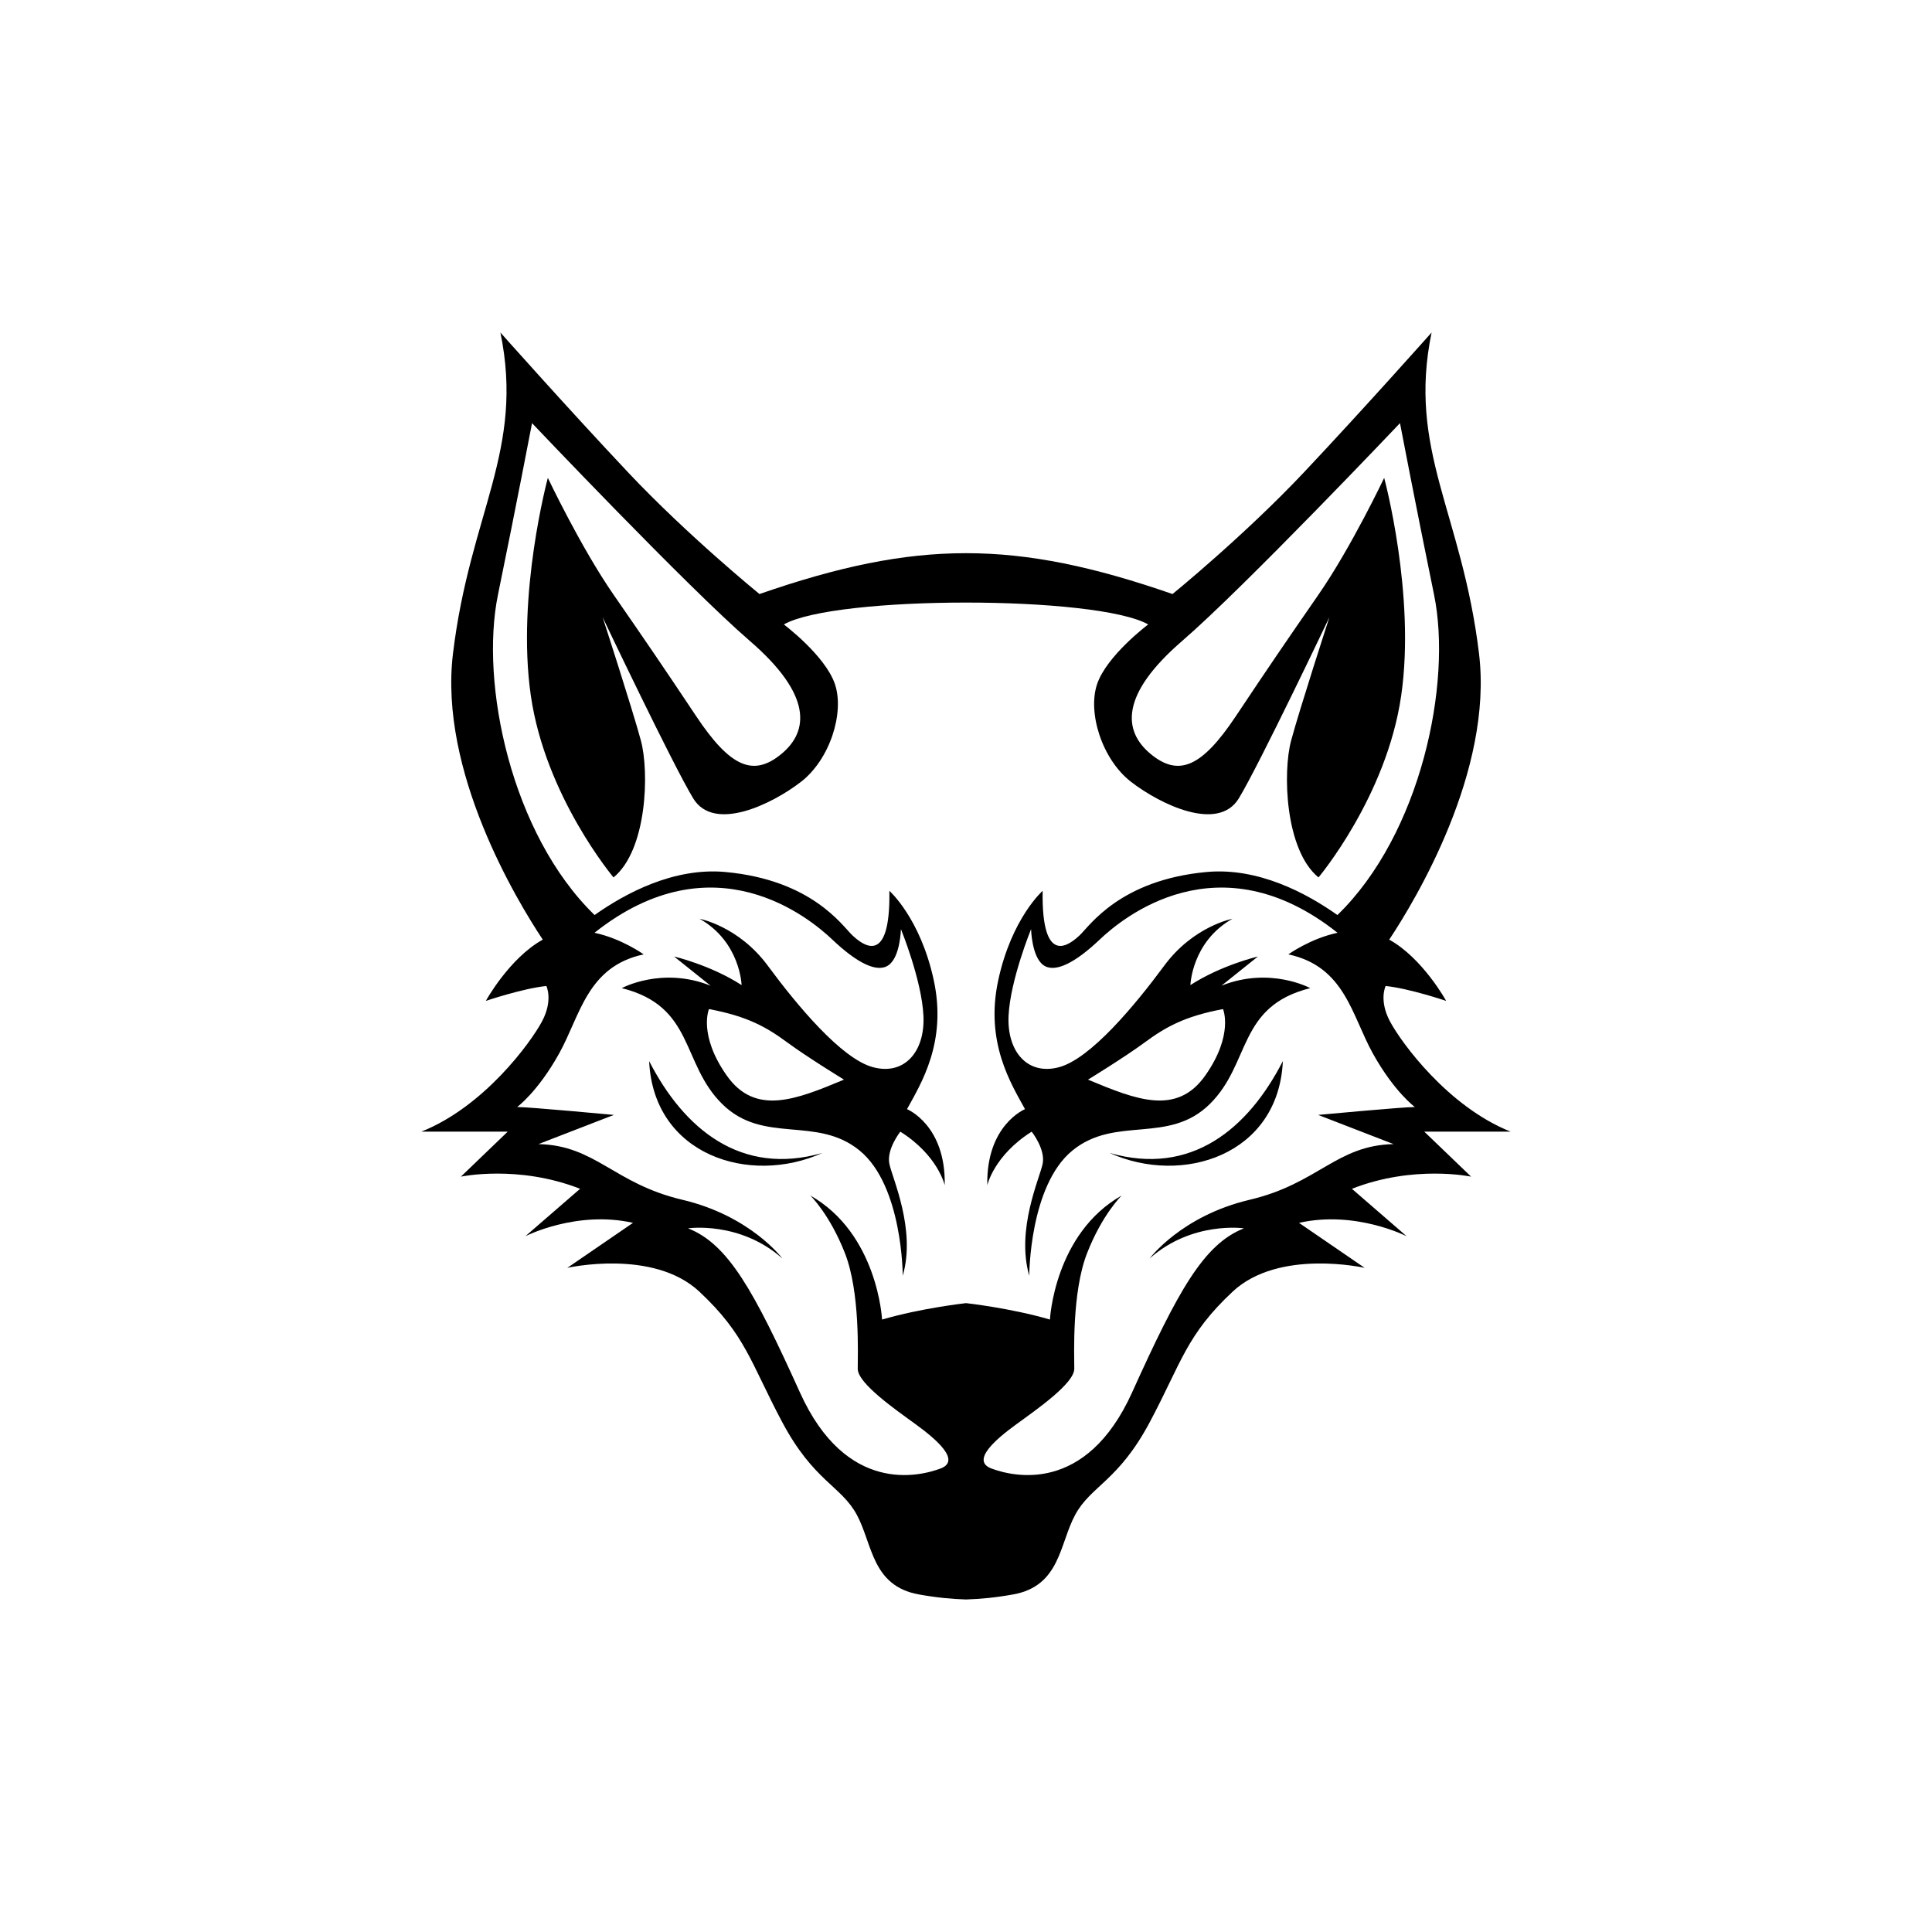 <?xml version="1.0" encoding="utf-8"?>
<!-- Generator: Adobe Illustrator 27.5.0, SVG Export Plug-In . SVG Version: 6.00 Build 0)  -->
<svg version="1.1" id="Layer_1" xmlns="http://www.w3.org/2000/svg" xmlns:xlink="http://www.w3.org/1999/xlink" x="0px" y="0px"
	 viewBox="0 0 4000 4000" style="enable-background:new 0 0 4000 4000;" xml:space="preserve">
<g>
	<rect x="-0.001" style="fill-rule:evenodd;clip-rule:evenodd;fill:#FFFFFF;" width="4000.002" height="4000"/>
	<path style="fill-rule:evenodd;clip-rule:evenodd;" d="M1747.386,2235.259c0,0-74.288-45.33-117.098-76.81
		c-42.806-31.473-81.84-54.142-162.423-69.25c0,0-22.668,52.885,36.515,137.245
		C1563.56,2310.802,1647.923,2276.806,1747.386,2235.259 M1343.988,2196.893c71.83,140.088,189.6,238.846,358.838,190.123
		C1551.76,2455.307,1352.826,2391.377,1343.988,2196.893z M2252.614,2235.259c0,0,74.284-45.33,117.094-76.81
		c42.806-31.473,81.84-54.142,162.423-69.25c0,0,22.669,52.885-36.515,137.245
		C2436.44,2310.802,2352.073,2276.806,2252.614,2235.259z M2656.012,2196.893c-71.834,140.088-189.604,238.846-358.846,190.123
		C2448.236,2455.307,2647.17,2391.377,2656.012,2196.893z M1999.998,3311.54c-29.354-0.973-60.311-3.695-97.664-10.432
		c-97.656-17.627-95.691-104.503-128.426-164.943c-32.739-60.435-89.4-69.25-154.871-192.642
		c-65.479-123.393-75.545-180.052-171.236-269.448c-95.691-89.395-273.226-49.105-273.226-49.105l135.986-93.175
		c-117.098-26.442-222.864,27.7-222.864,27.7l113.322-98.211c-128.426-50.362-246.781-25.177-246.781-25.177l96.948-93.178H872.39
		c129.683-51.625,226.652-184.442,249.951-228.512c23.291-44.068,8.813-73.02,8.813-73.02
		c-49.105,5.037-125.277,30.847-125.277,30.847s48.299-88.205,117.855-126.852c-54.443-82.12-215.283-348.713-185.905-592.133
		c35.258-292.11,148.572-420.533,98.214-664.805c0,0,141.016,158.647,264.408,289.591
		c123.393,130.947,271.964,251.822,271.964,251.822c324.886-112.767,530.285-112.767,855.167,0c0,0,148.572-120.875,271.964-251.822
		c123.393-130.945,264.412-289.591,264.412-289.591c-50.362,244.271,62.952,372.695,98.21,664.805
		c29.378,243.42-131.462,510.013-185.905,592.133c69.556,38.647,117.855,126.852,117.855,126.852s-76.172-25.81-125.277-30.847
		c0,0-14.478,28.952,8.813,73.02c23.299,44.07,120.268,176.887,249.951,228.512h-178.796l96.948,93.178
		c0,0-118.355-25.185-246.781,25.177l113.326,98.211c0,0-105.77-54.142-222.868-27.7l135.986,93.175
		c0,0-177.535-40.29-273.226,49.105c-95.691,89.396-105.758,146.055-171.236,269.448
		c-65.47,123.392-122.131,132.207-154.871,192.642c-32.735,60.44-30.77,147.317-128.426,164.943
		C2060.309,3307.845,2029.352,3310.567,1999.998,3311.54z M1230.992,1894.506c64.213-45.438,164.233-98.815,270.398-89.163
		c180.054,16.365,243.009,112.063,263.155,130.947c20.15,18.888,79.325,67.988,76.807-91.913c0,0,64.213,56.655,91.915,185.083
		c27.698,128.433-26.445,214.058-55.404,266.933c0,0,80.579,32.74,78.068,157.39c0,0-13.851-61.691-91.915-110.802
		c0,0-28.955,36.51-22.664,66.732c6.295,30.217,55.391,135.973,27.69,231.667c0,0,0.004-186.35-89.388-259.375
		c-89.4-73.025-198.714-11.802-284.334-96.165c-85.62-84.365-56.893-202.248-207.983-240.02c0,0,83.101-45.33,183.83-5.035
		l-75.545-60.44c0,0,75.545,17.622,139.762,59.178c0,0-2.519-89.392-86.877-137.24c0,0,80.574,15.103,141.011,96.95
		c60.445,81.845,152.36,192.641,217.83,210.268c65.474,17.628,108.276-32.735,104.504-107.022
		c-3.776-74.286-46.586-178.795-46.586-178.795s-1.257,56.66-25.183,74.287c-23.922,17.632-66.732-5.031-117.094-52.88
		c-45.715-43.427-244.934-210.25-492.208-13.857c56.067,11.782,101.835,44.688,101.835,44.688
		c-117.094,25.18-130.941,125.905-175.004,205.228c-44.067,79.322-86.881,110.802-86.881,110.802
		c25.183,0,200.203,16.365,200.203,16.365l-156.132,60.44c118.355,2.513,156.132,81.845,297.778,115.213
		s207.129,121.502,207.129,121.502c-88.139-78.06-195.162-62.323-195.162-62.323c83.097,32.735,135.986,128.428,231.681,339.958
		c95.691,211.531,246.785,173.75,290.861,157.385c44.067-16.365-10.075-61.697-51.624-91.913
		c-41.549-30.218-119.617-84.36-119.617-114.582c0-30.217,5.037-158.645-26.44-239.23c-31.478-80.583-71.769-119.611-71.769-119.611
		c139.754,79.322,148.576,256.856,148.576,256.856c81.84-23.925,173.783-33.997,173.783-33.997s91.943,10.072,173.783,33.997
		c0,0,8.822-177.535,148.576-256.856c0,0-40.291,39.028-71.769,119.611c-31.478,80.585-26.44,209.013-26.44,239.23
		c0,30.222-78.068,84.363-119.617,114.582c-41.545,30.217-95.691,75.548-51.624,91.913c44.076,16.365,195.17,54.146,290.861-157.385
		c95.695-211.53,148.584-307.223,231.681-339.958c0,0-107.023-15.737-195.162,62.323c0,0,65.482-88.133,207.129-121.502
		s179.423-112.7,297.778-115.213l-156.132-60.44c0,0,175.02-16.365,200.203-16.365c0,0-42.814-31.48-86.881-110.802
		c-44.063-79.323-57.91-180.048-175-205.228c0,0,45.764-32.906,101.831-44.688c-247.274-196.393-446.492-29.57-492.208,13.857
		c-50.362,47.848-93.172,70.512-117.094,52.88c-23.926-17.626-25.183-74.287-25.183-74.287s-42.81,104.508-46.586,178.795
		c-3.772,74.287,39.03,124.65,104.504,107.022c65.47-17.627,157.385-128.423,217.83-210.268
		c60.437-81.847,141.011-96.95,141.011-96.95c-84.359,47.848-86.877,137.24-86.877,137.24
		c64.217-41.557,139.762-59.178,139.762-59.178l-75.545,60.44c100.728-40.295,183.83,5.035,183.83,5.035
		c-151.09,37.772-122.359,155.655-207.983,240.02c-85.62,84.363-194.934,23.14-284.334,96.165
		c-89.392,73.025-89.388,259.375-89.388,259.375c-27.702-95.693,21.395-201.45,27.69-231.667
		c6.291-30.222-22.664-66.732-22.664-66.732c-78.064,49.11-91.911,110.802-91.911,110.802
		c-2.515-124.65,78.064-157.39,78.064-157.39c-28.959-52.875-83.101-138.5-55.404-266.933
		c27.702-128.428,91.915-185.083,91.915-185.083c-2.519,159.901,56.657,110.802,76.807,91.913
		c20.146-18.883,83.101-114.582,263.155-130.947c106.164-9.652,206.185,43.725,270.398,89.163l-0.004-0.013
		c172.68-167.642,237.785-479.533,200.008-663.363c-37.773-183.832-70.508-355.068-70.508-355.068s-322.331,339.955-450.765,450.76
		c-128.43,110.801-123.389,186.345-65.47,234.195c57.914,47.848,105.766,27.698,176.278-78.067
		c70.512-105.77,103.247-153.61,171.236-251.82c67.989-98.212,135.982-241.749,135.982-241.749s65.474,241.749,35.254,450.755
		c-30.221,209.013-171.248,376.475-171.248,376.475c-69.25-56.66-74.292-217.825-56.665-283.295
		c17.627-65.475,79.325-255.6,79.325-255.6s-144.8,304.7-187.606,375.213c-42.806,70.512-162.427,12.59-222.864-33.998
		c-60.437-46.587-90.654-143.537-70.508-202.715c20.137-59.172,105.766-123.392,105.766-123.392
		c-107.308-60.358-647.127-60.358-754.431,0c0,0,85.624,64.22,105.762,123.392c20.146,59.178-10.071,156.128-70.512,202.715
		c-60.433,46.588-180.054,104.51-222.86,33.998c-42.806-70.513-187.606-375.213-187.606-375.213s61.698,190.125,79.325,255.6
		c17.627,65.47,12.585,226.635-56.665,283.295c0,0-141.028-167.461-171.244-376.475c-30.225-209.006,35.25-450.755,35.25-450.755
		s67.993,143.537,135.982,241.749c67.989,98.21,100.724,146.05,171.236,251.82c70.512,105.765,118.363,125.915,176.278,78.067
		c57.918-47.85,62.96-123.394-65.47-234.195c-128.434-110.805-450.765-450.76-450.765-450.76s-32.735,171.237-70.508,355.068
		c-37.773,183.83,27.327,495.721,200.008,663.363L1230.992,1894.506z"/>
</g>
</svg>
